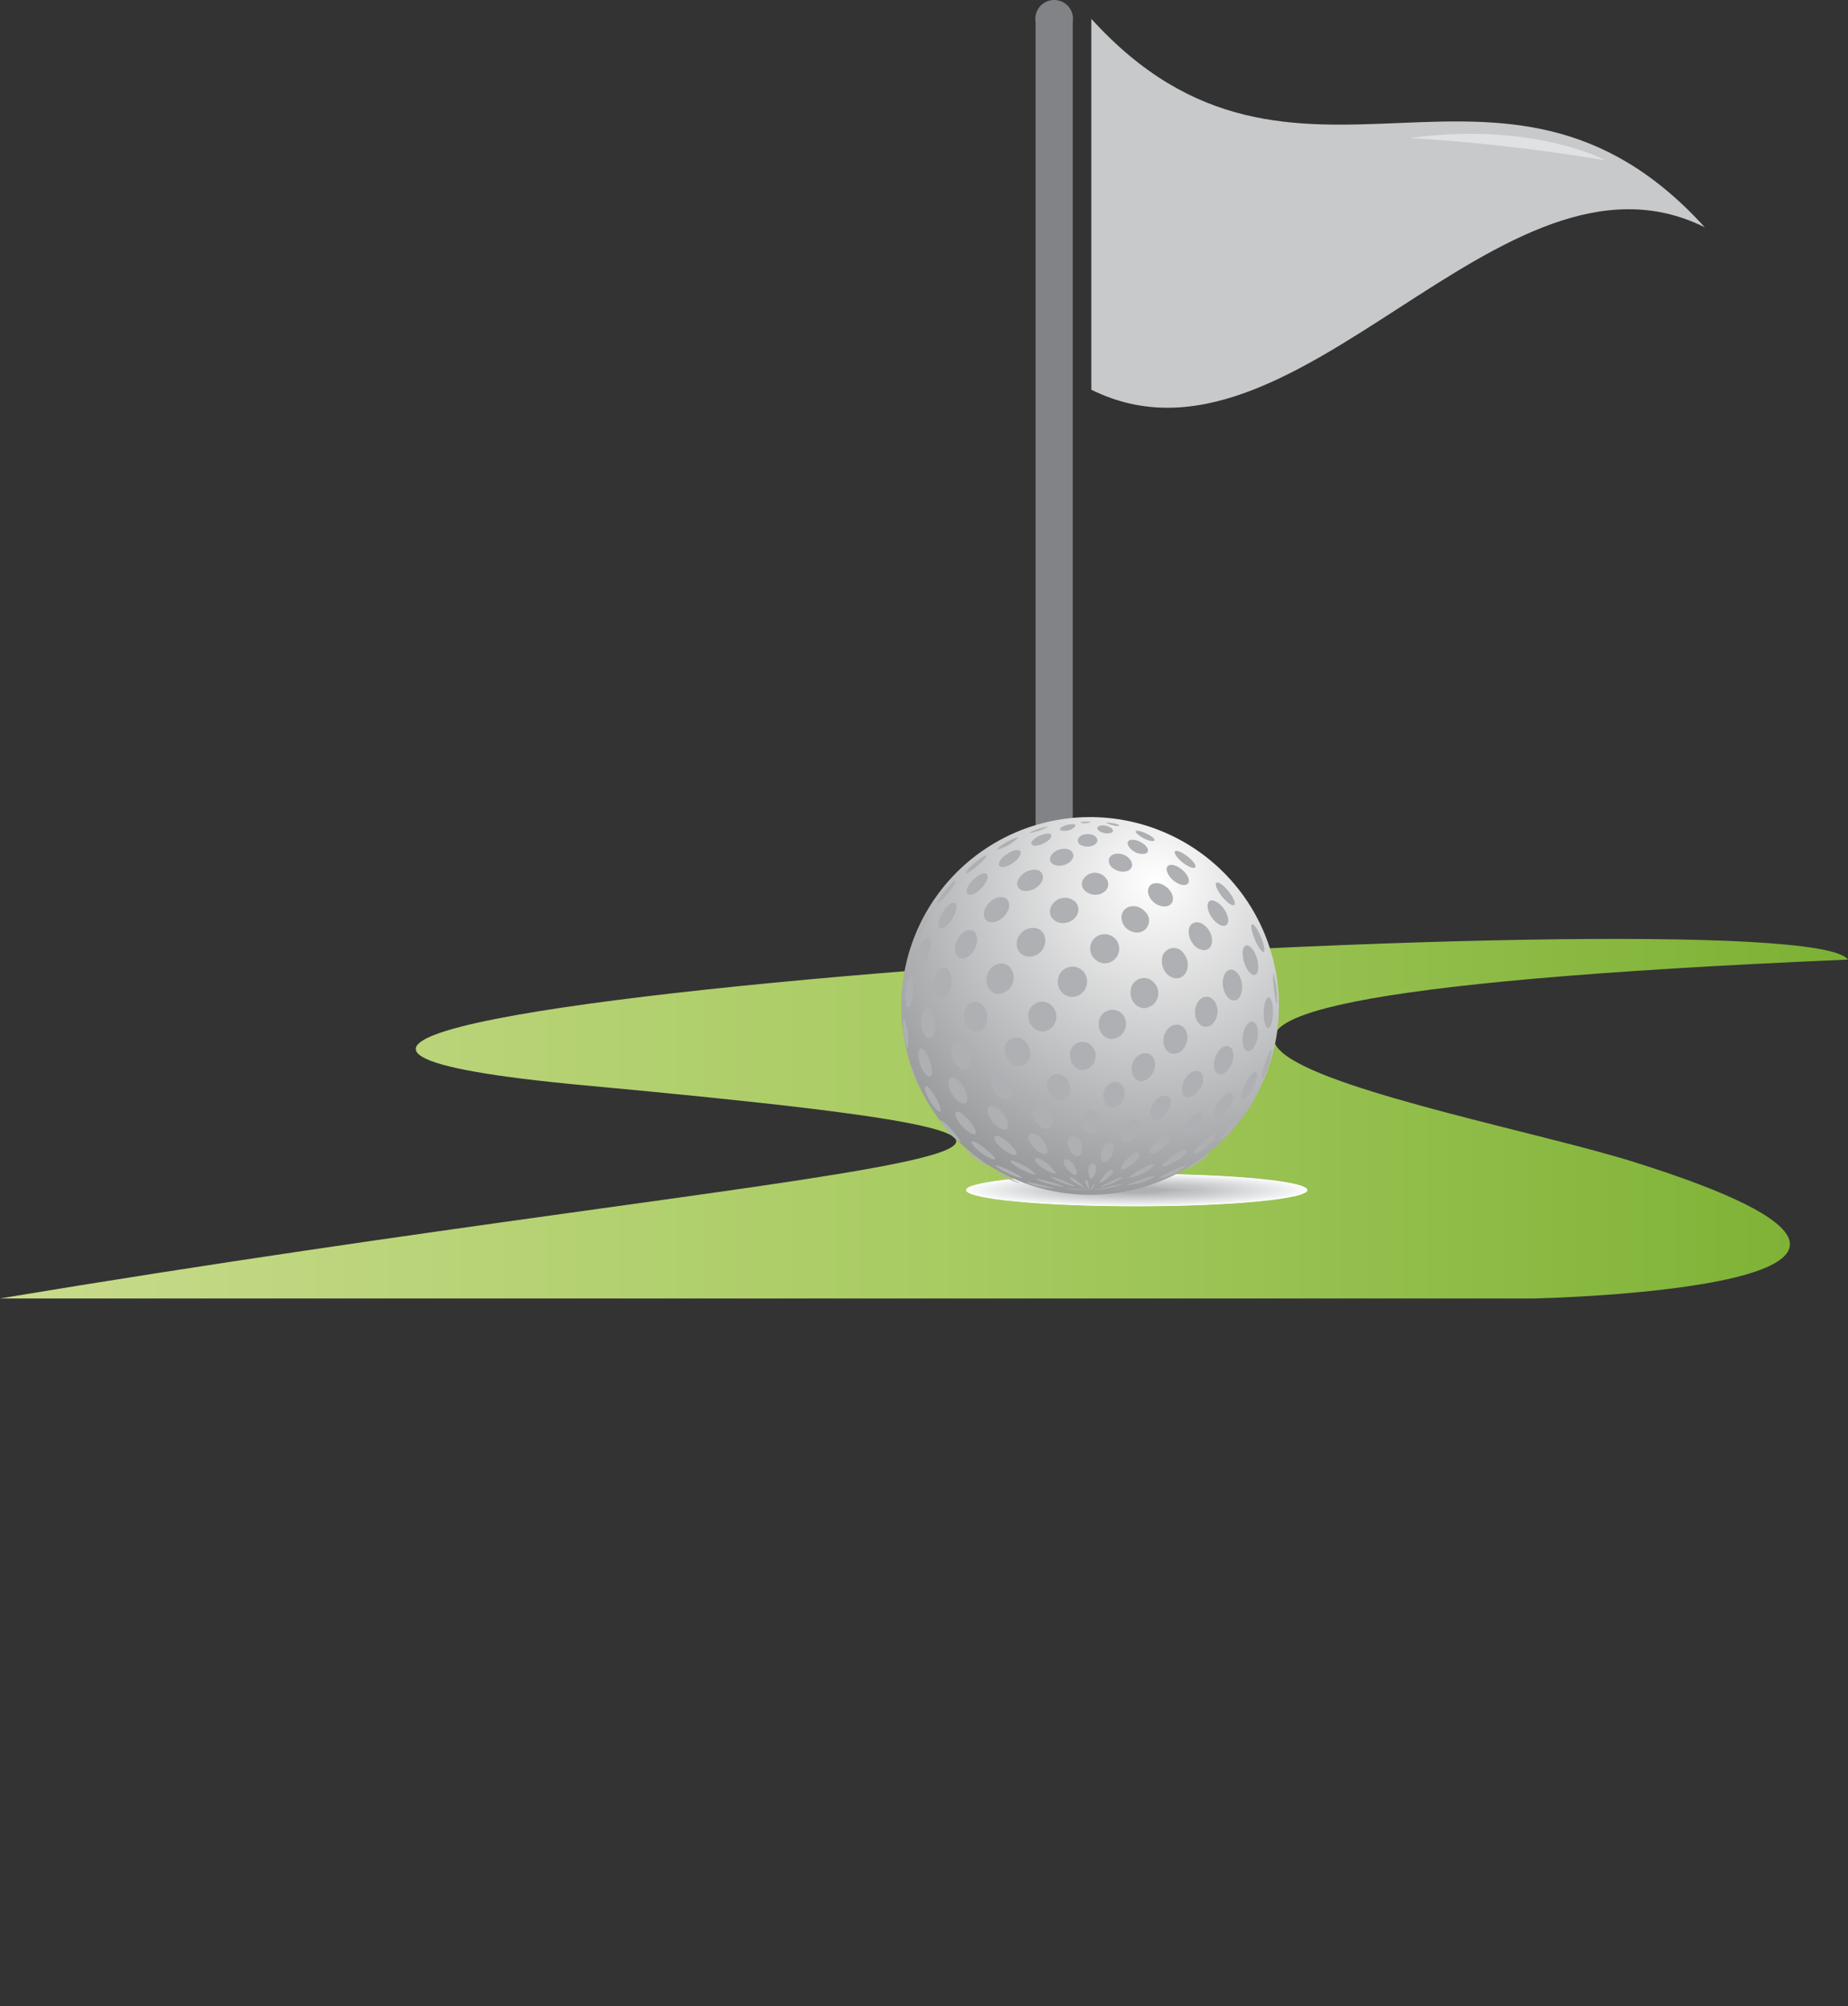 <?xml version="1.0" encoding="UTF-8" standalone="no"?>
<svg
   xmlns:dc="http://purl.org/dc/elements/1.1/"
   xmlns:cc="http://creativecommons.org/ns#"
   xmlns:rdf="http://www.w3.org/1999/02/22-rdf-syntax-ns#"
   xmlns:svg="http://www.w3.org/2000/svg"
   xmlns="http://www.w3.org/2000/svg"
   xmlns:sodipodi="http://sodipodi.sourceforge.net/DTD/sodipodi-0.dtd"
   xmlns:inkscape="http://www.inkscape.org/namespaces/inkscape"
   id="Group_727"
   data-name="Group 727"
   width="94.896"
   height="103"
   viewBox="0 0 94.896 103"
   version="1.1"
   sodipodi:docname="new-game.svg"
   inkscape:version="0.92.4 (5da689c313, 2019-01-14)">
  <rect x="0" y="0" width="94.896" height="103" fill="#333333" stroke="none"/>
  <sodipodi:namedview
     pagecolor="#ffffff"
     bordercolor="#666666"
     borderopacity="1"
     objecttolerance="10"
     gridtolerance="10"
     guidetolerance="10"
     inkscape:pageopacity="0"
     inkscape:pageshadow="2"
     inkscape:window-width="1600"
     inkscape:window-height="837"
     id="namedview898"
     showgrid="false"
     inkscape:zoom="2.2912621"
     inkscape:cx="47.448002"
     inkscape:cy="51.5"
     inkscape:window-x="1912"
     inkscape:window-y="1084"
     inkscape:window-maximized="1"
     inkscape:current-layer="Group_727" />
  <defs
     id="defs690">
    <style
       id="style676">
      .cls-1 {
        fill: url(#linear-gradient);
      }

      .cls-2 {
        fill: #fff;
      }

      .cls-10, .cls-11, .cls-12, .cls-13, .cls-14, .cls-15, .cls-16, .cls-17, .cls-18, .cls-19, .cls-2, .cls-20, .cls-21, .cls-22, .cls-23, .cls-24, .cls-25, .cls-26, .cls-27, .cls-28, .cls-29, .cls-3, .cls-30, .cls-31, .cls-32, .cls-33, .cls-34, .cls-35, .cls-36, .cls-37, .cls-38, .cls-39, .cls-4, .cls-40, .cls-41, .cls-42, .cls-43, .cls-44, .cls-45, .cls-46, .cls-47, .cls-48, .cls-49, .cls-5, .cls-50, .cls-51, .cls-52, .cls-53, .cls-54, .cls-55, .cls-56, .cls-57, .cls-58, .cls-59, .cls-6, .cls-60, .cls-61, .cls-62, .cls-63, .cls-64, .cls-65, .cls-66, .cls-67, .cls-68, .cls-69, .cls-7, .cls-70, .cls-71, .cls-72, .cls-73, .cls-74, .cls-75, .cls-76, .cls-77, .cls-78, .cls-79, .cls-8, .cls-9 {
        mix-blend-mode: multiply;
        isolation: isolate;
      }

      .cls-3 {
        fill: #fdfdfd;
      }

      .cls-4 {
        fill: #fbfbfb;
      }

      .cls-5 {
        fill: #f9f9fa;
      }

      .cls-6 {
        fill: #f8f8f8;
      }

      .cls-7 {
        fill: #f6f7f7;
      }

      .cls-8 {
        fill: #f5f5f6;
      }

      .cls-9 {
        fill: #f4f4f5;
      }

      .cls-10 {
        fill: #f3f3f4;
      }

      .cls-11 {
        fill: #f2f2f3;
      }

      .cls-12 {
        fill: #f0f1f2;
      }

      .cls-13 {
        fill: #eff0f1;
      }

      .cls-14 {
        fill: #eeeff0;
      }

      .cls-15 {
        fill: #edeeef;
      }

      .cls-16 {
        fill: #ecedee;
      }

      .cls-17 {
        fill: #ebeced;
      }

      .cls-18 {
        fill: #eaebec;
      }

      .cls-19 {
        fill: #e9eaeb;
      }

      .cls-20 {
        fill: #e8e9ea;
      }

      .cls-21 {
        fill: #e7e8e9;
      }

      .cls-22 {
        fill: #e6e7e8;
      }

      .cls-23 {
        fill: #e5e6e7;
      }

      .cls-24 {
        fill: #e4e5e6;
      }

      .cls-25 {
        fill: #e3e4e5;
      }

      .cls-26 {
        fill: #e2e3e4;
      }

      .cls-27 {
        fill: #e1e2e3;
      }

      .cls-28 {
        fill: #e0e1e2;
      }

      .cls-29 {
        fill: #dfe0e1;
      }

      .cls-30 {
        fill: #dedfe0;
      }

      .cls-31 {
        fill: #dddedf;
      }

      .cls-32 {
        fill: #dcddde;
      }

      .cls-33 {
        fill: #dbdcdd;
      }

      .cls-34 {
        fill: #dadbdd;
      }

      .cls-35 {
        fill: #d9dadc;
      }

      .cls-36 {
        fill: #d8d9db;
      }

      .cls-37 {
        fill: #d7d8da;
      }

      .cls-38 {
        fill: #d6d7d9;
      }

      .cls-39 {
        fill: #d5d6d8;
      }

      .cls-40 {
        fill: #d4d5d7;
      }

      .cls-41 {
        fill: #d3d4d6;
      }

      .cls-42 {
        fill: #d2d3d5;
      }

      .cls-43 {
        fill: #d1d2d4;
      }

      .cls-44 {
        fill: #d0d2d3;
      }

      .cls-45 {
        fill: #cfd1d2;
      }

      .cls-46 {
        fill: #ced0d1;
      }

      .cls-47 {
        fill: #cdcfd0;
      }

      .cls-48 {
        fill: #cccecf;
      }

      .cls-49 {
        fill: #cbcdcf;
      }

      .cls-50 {
        fill: #caccce;
      }

      .cls-51 {
        fill: #c9cbcd;
      }

      .cls-52 {
        fill: #c8cacc;
      }

      .cls-53, .cls-80 {
        fill: #c7c9cb;
      }

      .cls-54 {
        fill: #c6c8ca;
      }

      .cls-55 {
        fill: #c5c7c9;
      }

      .cls-56 {
        fill: #c4c6c8;
      }

      .cls-57 {
        fill: #c3c5c7;
      }

      .cls-58 {
        fill: #c2c4c6;
      }

      .cls-59 {
        fill: #c1c3c5;
      }

      .cls-60 {
        fill: #c0c2c4;
      }

      .cls-61 {
        fill: #bfc1c3;
      }

      .cls-62 {
        fill: #bec0c3;
      }

      .cls-63 {
        fill: #bdbfc2;
      }

      .cls-64 {
        fill: #bcbec1;
      }

      .cls-65 {
        fill: #bbbdc0;
      }

      .cls-66 {
        fill: #babdbf;
      }

      .cls-67 {
        fill: #b9bcbe;
      }

      .cls-68 {
        fill: #b8bbbd;
      }

      .cls-69 {
        fill: #b7babc;
      }

      .cls-70 {
        fill: #b6b9bb;
      }

      .cls-71 {
        fill: #b5b8ba;
      }

      .cls-72 {
        fill: #b4b7b9;
      }

      .cls-73 {
        fill: #b3b6b8;
      }

      .cls-74 {
        fill: #b3b5b7;
      }

      .cls-75 {
        fill: #b2b4b6;
      }

      .cls-76 {
        fill: #b1b3b6;
      }

      .cls-77 {
        fill: #b0b2b5;
      }

      .cls-78 {
        fill: #afb1b4;
      }

      .cls-79, .cls-84 {
        fill: #aeb0b3;
      }

      .cls-81 {
        fill: #818386;
      }

      .cls-82 {
        fill: #e0e1e3;
      }

      .cls-83 {
        fill: url(#radial-gradient);
      }

      .cls-85 {
        fill: #363535;
        font-size: 18px;
        font-family: Calibri-Bold, Calibri;
        font-weight: 700;
        opacity: 0.8;
      }
    </style>
    <linearGradient
       id="linear-gradient"
       y1="0.5"
       x2="1"
       y2="0.5"
       gradientUnits="objectBoundingBox">
      <stop
         offset="0"
         stop-color="#cede93"
         id="stop678" />
      <stop
         offset="0.5"
         stop-color="#a8cb62"
         id="stop680" />
      <stop
         offset="1"
         stop-color="#73ab2a"
         id="stop682" />
    </linearGradient>
    <radialGradient
       id="radial-gradient"
       cx="0.669"
       cy="0.169"
       r="1.129"
       gradientUnits="objectBoundingBox"
       gradientTransform="translate(0)">
      <stop
         offset="0"
         stop-color="#fff"
         id="stop685" />
      <stop
         offset="1"
         stop-color="#76787b"
         id="stop687" />
    </radialGradient>
  </defs>
  <path
     id="Path_1351"
     data-name="Path 1351"
     class="cls-1"
     d="M335.271,458.281c-2.605-3.628-103.074,2.922-64.9,6.454s14.479,3.543-30,10.943h78.777s25.754-.531,5.151-7C314.929,465.732,282.369,460.539,335.271,458.281Z"
     transform="translate(-240.375 -409.019)" />
  <g
     id="Group_724"
     data-name="Group 724"
     transform="translate(49.604 60.263)">
    <path
       id="Path_1352"
       data-name="Path 1352"
       class="cls-2"
       d="M588.464,533.766c0,.459-3.925.831-8.768.831s-8.767-.372-8.767-.831,3.926-.831,8.767-.831S588.464,533.307,588.464,533.766Z"
       transform="translate(-570.929 -532.935)" />
    <path
       id="Path_1353"
       data-name="Path 1353"
       class="cls-3"
       d="M588.871,533.814c0,.454-3.883.822-8.673.822s-8.672-.368-8.672-.822,3.883-.822,8.672-.822S588.871,533.36,588.871,533.814Z"
       transform="translate(-571.431 -532.983)" />
    <path
       id="Path_1354"
       data-name="Path 1354"
       class="cls-4"
       d="M589.277,533.861c0,.449-3.84.813-8.577.813s-8.577-.364-8.577-.813,3.84-.813,8.577-.813S589.277,533.412,589.277,533.861Z"
       transform="translate(-571.933 -533.03)" />
    <path
       id="Path_1355"
       data-name="Path 1355"
       class="cls-5"
       d="M589.683,533.909c0,.444-3.8.8-8.483.8s-8.482-.36-8.482-.8,3.8-.8,8.482-.8S589.683,533.465,589.683,533.909Z"
       transform="translate(-572.433 -533.078)" />
    <path
       id="Path_1356"
       data-name="Path 1356"
       class="cls-6"
       d="M590.09,533.956c0,.439-3.755.795-8.388.795s-8.387-.356-8.387-.795,3.755-.795,8.387-.795S590.09,533.517,590.09,533.956Z"
       transform="translate(-572.935 -533.125)" />
    <path
       id="Path_1357"
       data-name="Path 1357"
       class="cls-7"
       d="M590.5,534c0,.434-3.713.785-8.293.785s-8.292-.352-8.292-.785,3.713-.786,8.292-.786S590.5,533.57,590.5,534Z"
       transform="translate(-573.437 -533.173)" />
    <path
       id="Path_1358"
       data-name="Path 1358"
       class="cls-8"
       d="M590.9,534.051c0,.429-3.67.777-8.2.777s-8.2-.348-8.2-.777,3.67-.777,8.2-.777S590.9,533.622,590.9,534.051Z"
       transform="translate(-573.938 -533.22)" />
    <path
       id="Path_1359"
       data-name="Path 1359"
       class="cls-9"
       d="M591.309,534.1c0,.424-3.627.767-8.1.767s-8.1-.344-8.1-.767,3.628-.768,8.1-.768S591.309,533.675,591.309,534.1Z"
       transform="translate(-574.439 -533.268)" />
    <path
       id="Path_1360"
       data-name="Path 1360"
       class="cls-10"
       d="M591.715,534.147c0,.419-3.585.758-8.007.758s-8.007-.34-8.007-.758,3.585-.759,8.007-.759S591.715,533.728,591.715,534.147Z"
       transform="translate(-574.941 -533.316)" />
    <path
       id="Path_1361"
       data-name="Path 1361"
       class="cls-11"
       d="M592.122,534.194c0,.414-3.542.749-7.912.749s-7.912-.335-7.912-.749,3.543-.75,7.912-.75S592.122,533.779,592.122,534.194Z"
       transform="translate(-575.442 -533.363)" />
    <path
       id="Path_1362"
       data-name="Path 1362"
       class="cls-12"
       d="M592.529,534.241c0,.409-3.5.741-7.818.741s-7.817-.331-7.817-.741,3.5-.741,7.817-.741S592.529,533.832,592.529,534.241Z"
       transform="translate(-575.944 -533.41)" />
    <path
       id="Path_1363"
       data-name="Path 1363"
       class="cls-13"
       d="M592.935,534.289c0,.4-3.457.732-7.722.732s-7.722-.328-7.722-.732,3.458-.732,7.722-.732S592.935,533.885,592.935,534.289Z"
       transform="translate(-576.445 -533.458)" />
    <path
       id="Path_1364"
       data-name="Path 1364"
       class="cls-14"
       d="M593.34,534.337c0,.4-3.415.722-7.627.722s-7.627-.323-7.627-.722,3.415-.723,7.627-.723S593.34,533.937,593.34,534.337Z"
       transform="translate(-576.946 -533.506)" />
    <path
       id="Path_1365"
       data-name="Path 1365"
       class="cls-15"
       d="M593.747,534.384c0,.394-3.372.714-7.532.714s-7.532-.32-7.532-.714,3.372-.714,7.532-.714S593.747,533.99,593.747,534.384Z"
       transform="translate(-577.448 -533.553)" />
    <path
       id="Path_1366"
       data-name="Path 1366"
       class="cls-16"
       d="M594.154,534.431c0,.389-3.33.7-7.437.7s-7.437-.315-7.437-.7,3.33-.7,7.437-.7S594.154,534.042,594.154,534.431Z"
       transform="translate(-577.949 -533.6)" />
    <path
       id="Path_1367"
       data-name="Path 1367"
       class="cls-17"
       d="M594.56,534.479c0,.384-3.287.7-7.342.7s-7.342-.311-7.342-.7,3.287-.7,7.342-.7S594.56,534.095,594.56,534.479Z"
       transform="translate(-578.451 -533.648)" />
    <path
       id="Path_1368"
       data-name="Path 1368"
       class="cls-18"
       d="M594.966,534.526c0,.379-3.244.687-7.247.687s-7.247-.307-7.247-.687,3.245-.687,7.247-.687S594.966,534.146,594.966,534.526Z"
       transform="translate(-578.952 -533.695)" />
    <path
       id="Path_1369"
       data-name="Path 1369"
       class="cls-19"
       d="M595.373,534.574c0,.374-3.2.678-7.152.678s-7.152-.3-7.152-.678,3.2-.678,7.152-.678S595.373,534.2,595.373,534.574Z"
       transform="translate(-579.453 -533.743)" />
    <path
       id="Path_1370"
       data-name="Path 1370"
       class="cls-20"
       d="M595.779,534.622c0,.369-3.159.669-7.057.669s-7.057-.3-7.057-.669,3.16-.669,7.057-.669S595.779,534.252,595.779,534.622Z"
       transform="translate(-579.955 -533.791)" />
    <path
       id="Path_1371"
       data-name="Path 1371"
       class="cls-21"
       d="M596.186,534.669c0,.364-3.117.66-6.962.66s-6.962-.3-6.962-.66,3.117-.66,6.962-.66S596.186,534.3,596.186,534.669Z"
       transform="translate(-580.456 -533.838)" />
    <path
       id="Path_1372"
       data-name="Path 1372"
       class="cls-22"
       d="M596.593,534.716c0,.359-3.074.65-6.867.65s-6.867-.291-6.867-.65,3.074-.651,6.867-.651S596.593,534.356,596.593,534.716Z"
       transform="translate(-580.958 -533.885)" />
    <path
       id="Path_1373"
       data-name="Path 1373"
       class="cls-23"
       d="M597,534.763c0,.354-3.032.642-6.772.642s-6.772-.287-6.772-.642,3.032-.641,6.772-.641S597,534.409,597,534.763Z"
       transform="translate(-581.459 -533.933)" />
    <path
       id="Path_1374"
       data-name="Path 1374"
       class="cls-24"
       d="M597.4,534.812c0,.349-2.989.632-6.677.632s-6.677-.283-6.677-.632,2.989-.633,6.677-.633S597.4,534.462,597.4,534.812Z"
       transform="translate(-581.96 -533.981)" />
    <path
       id="Path_1375"
       data-name="Path 1375"
       class="cls-25"
       d="M597.812,534.859c0,.344-2.947.623-6.582.623s-6.582-.279-6.582-.623,2.947-.624,6.582-.624S597.812,534.514,597.812,534.859Z"
       transform="translate(-582.462 -534.028)" />
    <path
       id="Path_1376"
       data-name="Path 1376"
       class="cls-26"
       d="M598.218,534.906c0,.34-2.9.615-6.487.615s-6.486-.275-6.486-.615,2.9-.615,6.486-.615S598.218,534.566,598.218,534.906Z"
       transform="translate(-582.964 -534.075)" />
    <path
       id="Path_1377"
       data-name="Path 1377"
       class="cls-27"
       d="M598.624,534.954c0,.334-2.862.606-6.392.606s-6.392-.271-6.392-.606,2.862-.606,6.392-.606S598.624,534.619,598.624,534.954Z"
       transform="translate(-583.464 -534.123)" />
    <path
       id="Path_1378"
       data-name="Path 1378"
       class="cls-28"
       d="M599.03,535c0,.33-2.819.6-6.3.6s-6.3-.267-6.3-.6,2.819-.6,6.3-.6S599.03,534.672,599.03,535Z"
       transform="translate(-583.966 -534.171)" />
    <path
       id="Path_1379"
       data-name="Path 1379"
       class="cls-29"
       d="M599.437,535.049c0,.324-2.777.588-6.2.588s-6.2-.263-6.2-.588,2.777-.588,6.2-.588S599.437,534.724,599.437,535.049Z"
       transform="translate(-584.468 -534.218)" />
    <path
       id="Path_1380"
       data-name="Path 1380"
       class="cls-30"
       d="M599.843,535.1c0,.32-2.734.578-6.107.578s-6.106-.259-6.106-.578,2.734-.579,6.106-.579S599.843,534.776,599.843,535.1Z"
       transform="translate(-584.969 -534.265)" />
    <path
       id="Path_1381"
       data-name="Path 1381"
       class="cls-31"
       d="M600.25,535.144c0,.314-2.692.57-6.012.57s-6.011-.255-6.011-.57,2.692-.57,6.011-.57S600.25,534.829,600.25,535.144Z"
       transform="translate(-585.471 -534.313)" />
    <path
       id="Path_1382"
       data-name="Path 1382"
       class="cls-32"
       d="M600.656,535.191c0,.31-2.649.561-5.917.561s-5.917-.251-5.917-.561,2.649-.561,5.917-.561S600.656,534.881,600.656,535.191Z"
       transform="translate(-585.972 -534.36)" />
    <path
       id="Path_1383"
       data-name="Path 1383"
       class="cls-33"
       d="M601.062,535.239c0,.3-2.606.551-5.822.551s-5.821-.247-5.821-.551,2.607-.552,5.821-.552S601.062,534.934,601.062,535.239Z"
       transform="translate(-586.473 -534.408)" />
    <path
       id="Path_1384"
       data-name="Path 1384"
       class="cls-34"
       d="M601.469,535.287c0,.3-2.564.542-5.727.542s-5.726-.243-5.726-.542,2.564-.543,5.726-.543S601.469,534.987,601.469,535.287Z"
       transform="translate(-586.975 -534.456)" />
    <path
       id="Path_1385"
       data-name="Path 1385"
       class="cls-35"
       d="M601.876,535.334c0,.295-2.521.533-5.632.533s-5.631-.239-5.631-.533,2.521-.534,5.631-.534S601.876,535.039,601.876,535.334Z"
       transform="translate(-587.477 -534.503)" />
    <path
       id="Path_1386"
       data-name="Path 1386"
       class="cls-36"
       d="M602.281,535.381c0,.29-2.479.524-5.537.524s-5.536-.235-5.536-.524,2.479-.525,5.536-.525S602.281,535.091,602.281,535.381Z"
       transform="translate(-587.977 -534.55)" />
    <path
       id="Path_1387"
       data-name="Path 1387"
       class="cls-37"
       d="M602.688,535.429c0,.285-2.436.516-5.442.516s-5.441-.231-5.441-.516,2.436-.516,5.441-.516S602.688,535.144,602.688,535.429Z"
       transform="translate(-588.479 -534.598)" />
    <path
       id="Path_1388"
       data-name="Path 1388"
       class="cls-38"
       d="M603.095,535.477c0,.28-2.393.506-5.346.506s-5.346-.227-5.346-.506,2.394-.507,5.346-.507S603.095,535.2,603.095,535.477Z"
       transform="translate(-588.981 -534.646)" />
    <path
       id="Path_1389"
       data-name="Path 1389"
       class="cls-39"
       d="M603.5,535.524c0,.275-2.351.5-5.251.5s-5.251-.223-5.251-.5,2.351-.5,5.251-.5S603.5,535.249,603.5,535.524Z"
       transform="translate(-589.482 -534.693)" />
    <path
       id="Path_1390"
       data-name="Path 1390"
       class="cls-40"
       d="M603.908,535.571c0,.27-2.309.489-5.157.489s-5.156-.219-5.156-.489,2.309-.489,5.156-.489S603.908,535.3,603.908,535.571Z"
       transform="translate(-589.984 -534.74)" />
    <path
       id="Path_1391"
       data-name="Path 1391"
       class="cls-41"
       d="M604.314,535.619c0,.265-2.266.48-5.062.48s-5.061-.215-5.061-.48,2.266-.48,5.061-.48S604.314,535.354,604.314,535.619Z"
       transform="translate(-590.485 -534.788)" />
    <path
       id="Path_1392"
       data-name="Path 1392"
       class="cls-42"
       d="M604.72,535.667c0,.26-2.223.47-4.966.47s-4.966-.211-4.966-.47,2.224-.471,4.966-.471S604.72,535.406,604.72,535.667Z"
       transform="translate(-590.987 -534.836)" />
    <path
       id="Path_1393"
       data-name="Path 1393"
       class="cls-43"
       d="M605.127,535.714c0,.255-2.181.461-4.872.461s-4.871-.206-4.871-.461,2.181-.462,4.871-.462S605.127,535.459,605.127,535.714Z"
       transform="translate(-591.488 -534.883)" />
    <path
       id="Path_1394"
       data-name="Path 1394"
       class="cls-44"
       d="M605.533,535.761c0,.25-2.138.453-4.776.453s-4.776-.2-4.776-.453,2.139-.453,4.776-.453S605.533,535.511,605.533,535.761Z"
       transform="translate(-591.99 -534.93)" />
    <path
       id="Path_1395"
       data-name="Path 1395"
       class="cls-45"
       d="M605.939,535.809c0,.245-2.1.443-4.681.443s-4.681-.2-4.681-.443,2.1-.443,4.681-.443S605.939,535.564,605.939,535.809Z"
       transform="translate(-592.491 -534.978)" />
    <path
       id="Path_1396"
       data-name="Path 1396"
       class="cls-46"
       d="M606.346,535.856c0,.24-2.053.434-4.586.434s-4.586-.194-4.586-.434,2.054-.435,4.586-.435S606.346,535.616,606.346,535.856Z"
       transform="translate(-592.992 -535.025)" />
    <path
       id="Path_1397"
       data-name="Path 1397"
       class="cls-47"
       d="M606.752,535.9c0,.235-2.011.425-4.491.425s-4.491-.19-4.491-.425,2.011-.426,4.491-.426S606.752,535.669,606.752,535.9Z"
       transform="translate(-593.494 -535.073)" />
    <path
       id="Path_1398"
       data-name="Path 1398"
       class="cls-48"
       d="M607.159,535.951c0,.23-1.968.416-4.4.416s-4.4-.186-4.4-.416,1.968-.416,4.4-.416S607.159,535.721,607.159,535.951Z"
       transform="translate(-593.996 -535.121)" />
    <path
       id="Path_1399"
       data-name="Path 1399"
       class="cls-49"
       d="M607.565,536c0,.225-1.926.407-4.3.407s-4.3-.182-4.3-.407,1.926-.408,4.3-.408S607.565,535.773,607.565,536Z"
       transform="translate(-594.497 -535.168)" />
    <path
       id="Path_1400"
       data-name="Path 1400"
       class="cls-50"
       d="M607.971,536.046c0,.22-1.883.4-4.206.4s-4.206-.179-4.206-.4,1.883-.4,4.206-.4S607.971,535.825,607.971,536.046Z"
       transform="translate(-594.998 -535.215)" />
    <path
       id="Path_1401"
       data-name="Path 1401"
       class="cls-51"
       d="M608.378,536.094c0,.215-1.84.389-4.111.389s-4.111-.174-4.111-.389,1.841-.39,4.111-.39S608.378,535.878,608.378,536.094Z"
       transform="translate(-595.5 -535.263)" />
    <path
       id="Path_1402"
       data-name="Path 1402"
       class="cls-52"
       d="M608.784,536.141c0,.21-1.8.38-4.016.38s-4.016-.17-4.016-.38,1.8-.38,4.016-.38S608.784,535.931,608.784,536.141Z"
       transform="translate(-596.001 -535.311)" />
    <path
       id="Path_1403"
       data-name="Path 1403"
       class="cls-53"
       d="M609.191,536.189c0,.2-1.756.371-3.921.371s-3.921-.166-3.921-.371,1.756-.372,3.921-.372S609.191,535.983,609.191,536.189Z"
       transform="translate(-596.502 -535.358)" />
    <path
       id="Path_1404"
       data-name="Path 1404"
       class="cls-54"
       d="M609.6,536.236c0,.2-1.713.362-3.826.362s-3.826-.162-3.826-.362,1.713-.362,3.826-.362S609.6,536.035,609.6,536.236Z"
       transform="translate(-597.004 -535.405)" />
    <path
       id="Path_1405"
       data-name="Path 1405"
       class="cls-55"
       d="M610,536.284c0,.2-1.67.353-3.731.353s-3.731-.158-3.731-.353,1.671-.354,3.731-.354S610,536.088,610,536.284Z"
       transform="translate(-597.505 -535.453)" />
    <path
       id="Path_1406"
       data-name="Path 1406"
       class="cls-56"
       d="M610.41,536.331c0,.19-1.628.344-3.636.344s-3.636-.154-3.636-.344,1.628-.344,3.636-.344S610.41,536.141,610.41,536.331Z"
       transform="translate(-598.006 -535.501)" />
    <path
       id="Path_1407"
       data-name="Path 1407"
       class="cls-57"
       d="M610.816,536.379c0,.185-1.585.335-3.541.335s-3.541-.15-3.541-.335,1.585-.336,3.541-.336S610.816,536.193,610.816,536.379Z"
       transform="translate(-598.508 -535.548)" />
    <path
       id="Path_1408"
       data-name="Path 1408"
       class="cls-58"
       d="M611.224,536.426c0,.18-1.543.326-3.446.326s-3.445-.146-3.445-.326,1.543-.327,3.445-.327S611.224,536.245,611.224,536.426Z"
       transform="translate(-599.01 -535.595)" />
    <path
       id="Path_1409"
       data-name="Path 1409"
       class="cls-59"
       d="M611.629,536.474c0,.175-1.5.317-3.351.317s-3.351-.142-3.351-.317,1.5-.318,3.351-.318S611.629,536.3,611.629,536.474Z"
       transform="translate(-599.51 -535.643)" />
    <path
       id="Path_1410"
       data-name="Path 1410"
       class="cls-60"
       d="M612.035,536.521a17.339,17.339,0,0,1-6.511,0,17.325,17.325,0,0,1,6.511,0Z"
       transform="translate(-600.012 -535.69)" />
    <path
       id="Path_1411"
       data-name="Path 1411"
       class="cls-61"
       d="M612.442,536.569a16.83,16.83,0,0,1-6.321,0,16.823,16.823,0,0,1,6.321,0Z"
       transform="translate(-600.514 -535.738)" />
    <path
       id="Path_1412"
       data-name="Path 1412"
       class="cls-62"
       d="M612.848,536.616a16.327,16.327,0,0,1-6.131,0,16.327,16.327,0,0,1,6.131,0Z"
       transform="translate(-601.015 -535.786)" />
    <path
       id="Path_1413"
       data-name="Path 1413"
       class="cls-63"
       d="M613.255,536.663a15.814,15.814,0,0,1-5.941,0,15.818,15.818,0,0,1,5.941,0Z"
       transform="translate(-601.517 -535.833)" />
    <path
       id="Path_1414"
       data-name="Path 1414"
       class="cls-64"
       d="M613.661,536.711a15.308,15.308,0,0,1-5.751,0,15.308,15.308,0,0,1,5.751,0Z"
       transform="translate(-602.018 -535.88)" />
    <path
       id="Path_1415"
       data-name="Path 1415"
       class="cls-65"
       d="M614.067,536.759a14.811,14.811,0,0,1-5.561,0,14.8,14.8,0,0,1,5.561,0Z"
       transform="translate(-602.519 -535.928)" />
    <path
       id="Path_1416"
       data-name="Path 1416"
       class="cls-66"
       d="M614.474,536.806a14.309,14.309,0,0,1-5.371,0,14.3,14.3,0,0,1,5.371,0Z"
       transform="translate(-603.021 -535.976)" />
    <path
       id="Path_1417"
       data-name="Path 1417"
       class="cls-67"
       d="M614.881,536.854a13.8,13.8,0,0,1-5.181,0,13.79,13.79,0,0,1,5.181,0Z"
       transform="translate(-603.523 -536.023)" />
    <path
       id="Path_1418"
       data-name="Path 1418"
       class="cls-68"
       d="M615.286,536.9a13.285,13.285,0,0,1-4.991,0,13.285,13.285,0,0,1,4.991,0Z"
       transform="translate(-604.023 -536.07)" />
    <path
       id="Path_1419"
       data-name="Path 1419"
       class="cls-69"
       d="M615.693,536.948a12.79,12.79,0,0,1-4.8,0,12.78,12.78,0,0,1,4.8,0Z"
       transform="translate(-604.525 -536.118)" />
    <path
       id="Path_1420"
       data-name="Path 1420"
       class="cls-70"
       d="M616.1,537a12.277,12.277,0,0,1-4.611,0,12.277,12.277,0,0,1,4.611,0Z"
       transform="translate(-605.027 -536.166)" />
    <path
       id="Path_1421"
       data-name="Path 1421"
       class="cls-71"
       d="M616.506,537.043a11.77,11.77,0,0,1-4.421,0,11.77,11.77,0,0,1,4.421,0Z"
       transform="translate(-605.528 -536.213)" />
    <path
       id="Path_1422"
       data-name="Path 1422"
       class="cls-72"
       d="M616.913,537.091a11.271,11.271,0,0,1-4.231,0,11.264,11.264,0,0,1,4.231,0Z"
       transform="translate(-606.03 -536.261)" />
    <path
       id="Path_1423"
       data-name="Path 1423"
       class="cls-73"
       d="M617.319,537.139a10.765,10.765,0,0,1-4.041,0,10.748,10.748,0,0,1,4.041,0Z"
       transform="translate(-606.531 -536.308)" />
    <path
       id="Path_1424"
       data-name="Path 1424"
       class="cls-74"
       d="M617.725,537.186a10.25,10.25,0,0,1-3.851,0,10.244,10.244,0,0,1,3.851,0Z"
       transform="translate(-607.032 -536.355)" />
    <path
       id="Path_1425"
       data-name="Path 1425"
       class="cls-75"
       d="M618.132,537.234a9.746,9.746,0,0,1-3.661,0,9.739,9.739,0,0,1,3.661,0Z"
       transform="translate(-607.534 -536.403)" />
    <path
       id="Path_1426"
       data-name="Path 1426"
       class="cls-76"
       d="M618.538,537.281a9.237,9.237,0,0,1-3.47,0,9.241,9.241,0,0,1,3.47,0Z"
       transform="translate(-608.036 -536.451)" />
    <path
       id="Path_1427"
       data-name="Path 1427"
       class="cls-77"
       d="M618.944,537.328a8.737,8.737,0,0,1-3.28,0,8.73,8.73,0,0,1,3.28,0Z"
       transform="translate(-608.537 -536.498)" />
    <path
       id="Path_1428"
       data-name="Path 1428"
       class="cls-78"
       d="M619.351,537.376a8.227,8.227,0,0,1-3.091,0,8.217,8.217,0,0,1,3.091,0Z"
       transform="translate(-609.038 -536.545)" />
    <path
       id="Path_1429"
       data-name="Path 1429"
       class="cls-79"
       d="M619.757,537.424a7.725,7.725,0,0,1-2.9,0,7.715,7.715,0,0,1,2.9,0Z"
       transform="translate(-609.54 -536.593)" />
  </g>
  <g
     id="Group_725"
     data-name="Group 725"
     transform="translate(53.164)">
    <path
       id="Path_1430"
       data-name="Path 1430"
       class="cls-80"
       d="M622.076,214.814V195.775c10.5,11.562,21-.865,31.5,10.7C643.079,201.257,632.578,220.03,622.076,214.814Z"
       transform="translate(-619.199 -194.807)" />
    <path
       id="Path_1431"
       data-name="Path 1431"
       class="cls-81"
       d="M605.954,190.669a.968.968,0,0,0-1.936,0,.99.99,0,0,0,.013.129v42.993h1.909V190.8A.971.971,0,0,0,605.954,190.669Z"
       transform="translate(-604.018 -189.701)" />
    <path
       id="Path_1432"
       data-name="Path 1432"
       class="cls-82"
       d="M734.825,234.186s-3.763-2.02-10.062-1.149A94.083,94.083,0,0,1,734.825,234.186Z"
       transform="translate(-705.526 -225.949)" />
  </g>
  <path
     id="Path_1433"
     data-name="Path 1433"
     class="cls-83"
     d="M568.633,427.67a9.695,9.695,0,1,1-9.694-9.695A9.694,9.694,0,0,1,568.633,427.67Z"
     transform="translate(-502.96 -376.028)" />
  <g
     id="Group_726"
     data-name="Group 726"
     transform="translate(46.369 42.182)">
    <path
       id="Path_1434"
       data-name="Path 1434"
       class="cls-84"
       d="M603.261,537.674a3.606,3.606,0,0,1-.71-.081c.018-.008.021-.01.352.025.258.028.514.054.812.066-.092,0-.263,0-.453-.011"
       transform="translate(-594.141 -518.766)" />
    <path
       id="Path_1435"
       data-name="Path 1435"
       class="cls-84"
       d="M590.116,535.71a2.245,2.245,0,0,1-.693-.236l.006-.009a14.12,14.12,0,0,1,1.462.345.826.826,0,0,1-.2-.006,4.9,4.9,0,0,1-.577-.094"
       transform="translate(-583.105 -516.982)" />
    <path
       id="Path_1436"
       data-name="Path 1436"
       class="cls-84"
       d="M580.06,532.57a4.733,4.733,0,0,1-.681-.37c.073,0,1.257.568,1.263.573v.008a.348.348,0,0,1-.1-.02c-.05-.016-.134-.042-.3-.109-.063-.026-.124-.053-.185-.081"
       transform="translate(-574.661 -514.237)" />
    <path
       id="Path_1437"
       data-name="Path 1437"
       class="cls-84"
       d="M606.555,537.6a3.227,3.227,0,0,1-.576-.106,1.3,1.3,0,0,1,.271.046c.2.04.262.049.347.064l-.041,0"
       transform="translate(-597.023 -518.691)" />
    <path
       id="Path_1438"
       data-name="Path 1438"
       class="cls-84"
       d="M593.124,534.627a1.673,1.673,0,0,1-.621-.259,8.445,8.445,0,0,1,1.466.418c-.02.007-.032.012-.237-.022a6.109,6.109,0,0,1-.609-.136"
       transform="translate(-585.694 -516.053)" />
    <path
       id="Path_1439"
       data-name="Path 1439"
       class="cls-84"
       d="M580.292,530.507c-.426-.2-.668-.4-.594-.418a5.558,5.558,0,0,1,1.352.65c-.012.019-.068.013-.207-.024a3.616,3.616,0,0,1-.551-.207"
       transform="translate(-574.919 -512.462)" />
    <path
       id="Path_1440"
       data-name="Path 1440"
       class="cls-84"
       d="M570.347,525.511a3.281,3.281,0,0,1-.627-.545c.028,0,.092.027.663.446.424.312.505.386.505.412-.014.008-.046-.006-.112-.04a3.4,3.4,0,0,1-.429-.274"
       transform="translate(-566.541 -508.156)" />
    <path
       id="Path_1441"
       data-name="Path 1441"
       class="cls-84"
       d="M609.111,537.944a1.012,1.012,0,0,1-.117-.04,1.077,1.077,0,0,1,.137.047l-.02-.006"
       transform="translate(-599.558 -519.032)" />
    <path
       id="Path_1442"
       data-name="Path 1442"
       class="cls-84"
       d="M598.185,534.123c-.368-.143-.528-.266-.476-.289a6.622,6.622,0,0,1,1.235.509c-.009,0-.02.008-.22-.044-.082-.023-.3-.083-.539-.176"
       transform="translate(-590.063 -515.608)" />
    <path
       id="Path_1443"
       data-name="Path 1443"
       class="cls-84"
       d="M584.975,528.975c-.372-.207-.546-.407-.443-.435a3.206,3.206,0,0,1,1.27.724c-.015.039-.2-.021-.267-.041a3.44,3.44,0,0,1-.56-.248"
       transform="translate(-578.969 -511.158)" />
    <path
       id="Path_1444"
       data-name="Path 1444"
       class="cls-84"
       d="M572.321,522.992c-.37-.279-.543-.544-.427-.566.2-.036,1.256.8,1.168.918-.029.041-.171-.018-.232-.043a2.61,2.61,0,0,1-.509-.31"
       transform="translate(-568.339 -506.019)" />
    <path
       id="Path_1445"
       data-name="Path 1445"
       class="cls-84"
       d="M562.436,516.328c-.3-.322-.535-.678-.45-.68.133,0,1.066,1.047.977,1.1-.023.014-.091-.032-.131-.059a2.812,2.812,0,0,1-.4-.364"
       transform="translate(-560.025 -500.322)" />
    <path
       id="Path_1446"
       data-name="Path 1446"
       class="cls-84"
       d="M558.048,511.246c.059.1.144.235.261.409l-.261-.409"
       transform="translate(-556.729 -496.621)" />
    <path
       id="Path_1447"
       data-name="Path 1447"
       class="cls-84"
       d="M603.85,534.353c-.261-.165-.331-.284-.266-.3a.474.474,0,0,1,.235.105c.172.121.551.451.552.452s-.012,0-.148-.06a3.849,3.849,0,0,1-.373-.2"
       transform="translate(-594.991 -515.797)" />
    <path
       id="Path_1448"
       data-name="Path 1448"
       class="cls-84"
       d="M592.618,528.29c-.309-.237-.376-.427-.228-.438.328-.024,1.063.721.973.79-.042.032-.214-.042-.27-.067a2.534,2.534,0,0,1-.475-.285"
       transform="translate(-585.537 -510.581)" />
    <path
       id="Path_1449"
       data-name="Path 1449"
       class="cls-84"
       d="M579.512,521.227c-.337-.313-.38-.568-.192-.57.323,0,1.18.826,1.009.977-.063.055-.254-.032-.316-.06a2.194,2.194,0,0,1-.5-.347"
       transform="translate(-574.518 -504.533)" />
    <path
       id="Path_1450"
       data-name="Path 1450"
       class="cls-84"
       d="M566.915,513.567c-.3-.358-.393-.7-.174-.685.332.026,1.1,1,.9,1.143-.067.049-.209-.029-.271-.063a1.9,1.9,0,0,1-.457-.4"
       transform="translate(-563.935 -497.996)" />
    <path
       id="Path_1451"
       data-name="Path 1451"
       class="cls-84"
       d="M557.126,505.465c-.26-.423-.362-.831-.2-.779.27.083.892,1.234.7,1.3-.046.014-.115-.042-.156-.076a1.922,1.922,0,0,1-.348-.44"
       transform="translate(-555.72 -491.102)" />
    <path
       id="Path_1452"
       data-name="Path 1452"
       class="cls-84"
       d="M551.722,496.63l-.176-.564-.011-.045c.056.066.509,1.354.518,1.424-.013-.013-.013-.013-.035-.062-.089-.226-.22-.522-.3-.753"
       transform="translate(-551.254 -483.822)" />
    <path
       id="Path_1453"
       data-name="Path 1453"
       class="cls-84"
       d="M608.555,535.214c-.11-.2-.065-.288-.011-.277s.084.077.1.138c.038.124.025.255.057.38l-.023-.038a2.01,2.01,0,0,1-.127-.2"
       transform="translate(-599.132 -516.538)" />
    <path
       id="Path_1454"
       data-name="Path 1454"
       class="cls-84"
       d="M601.687,528.6c-.181-.264-.119-.45.058-.417.325.062.591.714.466.806-.054.04-.175-.047-.227-.084a1.341,1.341,0,0,1-.3-.306"
       transform="translate(-593.324 -510.854)" />
    <path
       id="Path_1455"
       data-name="Path 1455"
       class="cls-84"
       d="M590.35,520.567c-.257-.36-.146-.6.126-.544.442.09.86.859.641,1.005-.1.068-.289-.041-.36-.081a1.5,1.5,0,0,1-.406-.379"
       transform="translate(-583.762 -503.993)" />
    <path
       id="Path_1456"
       data-name="Path 1456"
       class="cls-84"
       d="M577.148,511.787c-.286-.436-.148-.739.167-.656.515.134.929,1.024.653,1.168-.124.064-.312-.042-.382-.082a1.491,1.491,0,0,1-.438-.431"
       transform="translate(-572.655 -496.514)" />
    <path
       id="Path_1457"
       data-name="Path 1457"
       class="cls-84"
       d="M564.556,502.662c-.235-.439-.165-.838.134-.761.452.114.916,1.156.584,1.311-.114.054-.259-.041-.322-.081a1.387,1.387,0,0,1-.4-.469"
       transform="translate(-562.081 -488.757)" />
    <path
       id="Path_1458"
       data-name="Path 1458"
       class="cls-84"
       d="M554.825,493.353c-.182-.5-.124-.956.106-.836.357.186.662,1.374.366,1.428-.071.013-.143-.053-.186-.093a1.408,1.408,0,0,1-.286-.5"
       transform="translate(-553.929 -480.86)" />
    <path
       id="Path_1459"
       data-name="Path 1459"
       class="cls-84"
       d="M549.826,483.8c-.078-.5-.077-.97,0-.912a3.053,3.053,0,0,1,.185,1.541c-.024,0-.049-.062-.064-.1a2.817,2.817,0,0,1-.123-.532"
       transform="translate(-549.768 -472.776)" />
    <path
       id="Path_1460"
       data-name="Path 1460"
       class="cls-84"
       d="M609.912,536.408c.218-.324.232-.225.232-.224,0,.019-.015.1-.29.308.02-.028.04-.056.058-.084"
       transform="translate(-600.281 -517.573)" />
    <path
       id="Path_1461"
       data-name="Path 1461"
       class="cls-84"
       d="M609.528,529.936c0-.333.222-.459.337-.326.17.194-.055.732-.19.731-.046,0-.075-.064-.092-.1a.826.826,0,0,1-.055-.3"
       transform="translate(-600.007 -512.016)" />
    <path
       id="Path_1462"
       data-name="Path 1462"
       class="cls-84"
       d="M602.9,521.295c-.1-.4.184-.617.446-.454.358.225.342.914.056.974-.12.025-.236-.084-.279-.124a.9.9,0,0,1-.223-.4"
       transform="translate(-594.416 -504.642)" />
    <path
       id="Path_1463"
       data-name="Path 1463"
       class="cls-84"
       d="M591.6,511.438c-.171-.477.167-.75.535-.582.494.226.6,1.007.26,1.15a.513.513,0,0,1-.453-.11,1.043,1.043,0,0,1-.342-.458"
       transform="translate(-584.898 -496.252)" />
    <path
       id="Path_1464"
       data-name="Path 1464"
       class="cls-84"
       d="M578.159,501.127c-.19-.513.143-.9.584-.671.514.263.682,1.122.25,1.275a.539.539,0,0,1-.458-.107,1.1,1.1,0,0,1-.375-.5"
       transform="translate(-573.59 -487.495)" />
    <path
       id="Path_1465"
       data-name="Path 1465"
       class="cls-84"
       d="M565.376,490.752c-.162-.551.13-.982.523-.768.485.265.62,1.257.189,1.4a.432.432,0,0,1-.379-.1,1.071,1.071,0,0,1-.334-.525"
       transform="translate(-562.851 -478.7)" />
    <path
       id="Path_1466"
       data-name="Path 1466"
       class="cls-84"
       d="M555.6,480.485c-.086-.57.156-1.043.431-.843.389.283.391,1.456,0,1.495a.273.273,0,0,1-.216-.108,1.074,1.074,0,0,1-.219-.544"
       transform="translate(-554.653 -470.014)" />
    <path
       id="Path_1467"
       data-name="Path 1467"
       class="cls-84"
       d="M550.561,470.329c.024-.55.186-1.02.308-.9.2.2.045,1.591-.177,1.565-.042,0-.068-.069-.083-.107a1.612,1.612,0,0,1-.049-.562"
       transform="translate(-550.432 -461.452)" />
    <path
       id="Path_1468"
       data-name="Path 1468"
       class="cls-84"
       d="M550.328,461.789c.094-.419.236-.975.361-1.385-.1.315-.336,1.247-.371,1.436l.01-.052"
       transform="translate(-550.23 -453.88)" />
    <path
       id="Path_1469"
       data-name="Path 1469"
       class="cls-84"
       d="M609.873,537.5a1.939,1.939,0,0,1,.314-.123v0a1.285,1.285,0,0,1-.334.129l.019-.008"
       transform="translate(-600.281 -518.586)" />
    <path
       id="Path_1470"
       data-name="Path 1470"
       class="cls-84"
       d="M613.248,531.948c.279-.338.485-.371.486-.26,0,.231-.664.659-.713.622-.015-.01.012-.055.033-.093a2.709,2.709,0,0,1,.194-.269"
       transform="translate(-602.939 -513.758)" />
    <path
       id="Path_1471"
       data-name="Path 1471"
       class="cls-84"
       d="M613.55,523.407c.112-.413.476-.571.612-.347.178.293-.26.932-.5.873-.074-.019-.1-.1-.118-.139a.754.754,0,0,1,.005-.388"
       transform="translate(-603.364 -506.468)" />
    <path
       id="Path_1472"
       data-name="Path 1472"
       class="cls-84"
       d="M607.252,512.948c0-.527.5-.724.772-.421.326.364.051,1.058-.317,1.058a.4.4,0,0,1-.3-.166.771.771,0,0,1-.158-.47"
       transform="translate(-598.094 -497.578)" />
    <path
       id="Path_1473"
       data-name="Path 1473"
       class="cls-84"
       d="M596.235,501.459a.543.543,0,0,1,.887-.533c.453.367.323,1.19-.193,1.223a.594.594,0,0,1-.419-.165.885.885,0,0,1-.276-.524"
       transform="translate(-588.827 -487.83)" />
    <path
       id="Path_1474"
       data-name="Path 1474"
       class="cls-84"
       d="M582.567,489.75a.606.606,0,0,1,.946-.648c.543.372.448,1.264-.143,1.345a.652.652,0,0,1-.483-.147.9.9,0,0,1-.32-.549"
       transform="translate(-577.332 -477.901)" />
    <path
       id="Path_1475"
       data-name="Path 1475"
       class="cls-84"
       d="M569.46,478.365c-.066-.62.434-1.047.864-.737.494.356.394,1.3-.151,1.426a.511.511,0,0,1-.439-.126.881.881,0,0,1-.274-.563"
       transform="translate(-566.318 -468.273)" />
    <path
       id="Path_1476"
       data-name="Path 1476"
       class="cls-84"
       d="M559.531,467.382c.019-.632.443-1.087.745-.8.388.372.131,1.472-.347,1.491a.3.3,0,0,1-.245-.124.853.853,0,0,1-.153-.569"
       transform="translate(-557.975 -459)" />
    <path
       id="Path_1477"
       data-name="Path 1477"
       class="cls-84"
       d="M554.394,457.643c.135-.57.479-1.014.6-.778.186.352-.273,1.518-.551,1.4-.042-.017-.057-.056-.074-.1a1.01,1.01,0,0,1,.022-.526"
       transform="translate(-553.619 -450.85)" />
    <path
       id="Path_1478"
       data-name="Path 1478"
       class="cls-84"
       d="M554.387,449.308a3.889,3.889,0,0,1,.456-.779,5.518,5.518,0,0,1-.67,1.339c-.009-.017-.009-.021.011-.087a3.711,3.711,0,0,1,.2-.474"
       transform="translate(-553.466 -443.897)" />
    <path
       id="Path_1479"
       data-name="Path 1479"
       class="cls-84"
       d="M609.871,538.154l.03,0a.444.444,0,0,1-.047.007l.017,0"
       transform="translate(-600.281 -519.238)" />
    <path
       id="Path_1480"
       data-name="Path 1480"
       class="cls-84"
       d="M613.735,534.209c.573-.286.631-.256.614-.213a3.1,3.1,0,0,1-1.167.491c0-.008,0-.008.136-.072s.121-.057.416-.206"
       transform="translate(-603.08 -515.724)" />
    <path
       id="Path_1481"
       data-name="Path 1481"
       class="cls-84"
       d="M620.317,526.505c.336-.38.656-.448.68-.289.049.327-.828.869-.925.767-.027-.029-.006-.085.01-.127a1.5,1.5,0,0,1,.236-.351"
       transform="translate(-608.86 -509.139)" />
    <path
       id="Path_1482"
       data-name="Path 1482"
       class="cls-84"
       d="M620.47,516.069c.2-.5.7-.638.823-.323.159.411-.467,1.084-.756.948a.243.243,0,0,1-.12-.167.773.773,0,0,1,.052-.458"
       transform="translate(-609.149 -500.263)" />
    <path
       id="Path_1483"
       data-name="Path 1483"
       class="cls-84"
       d="M614.35,503.951c.09-.585.68-.768.961-.419a.752.752,0,0,1-.518,1.154.436.436,0,0,1-.335-.2.753.753,0,0,1-.108-.532"
       transform="translate(-604.052 -489.988)" />
    <path
       id="Path_1484"
       data-name="Path 1484"
       class="cls-84"
       d="M603.562,491.066a.644.644,0,0,1,1.12-.469.735.735,0,0,1-.5,1.241.65.65,0,0,1-.393-.2.817.817,0,0,1-.222-.573"
       transform="translate(-594.991 -479.08)" />
    <path
       id="Path_1485"
       data-name="Path 1485"
       class="cls-84"
       d="M590.133,478.21a.711.711,0,0,1,1.19-.57.772.772,0,0,1-.4,1.338.717.717,0,0,1-.516-.18.817.817,0,0,1-.27-.588"
       transform="translate(-583.702 -468.208)" />
    <path
       id="Path_1486"
       data-name="Path 1486"
       class="cls-84"
       d="M576.658,465.968c.025-.7.8-1.091,1.217-.608a.832.832,0,0,1-.626,1.349.589.589,0,0,1-.364-.155.752.752,0,0,1-.227-.586"
       transform="translate(-572.373 -457.866)" />
    <path
       id="Path_1487"
       data-name="Path 1487"
       class="cls-84"
       d="M566.508,455.155c.119-.639.768-1.035,1.038-.632.3.447-.215,1.371-.721,1.3a.354.354,0,0,1-.219-.126.65.65,0,0,1-.1-.543"
       transform="translate(-563.827 -448.799)" />
    <path
       id="Path_1488"
       data-name="Path 1488"
       class="cls-84"
       d="M561.264,446.3c.229-.538.712-.921.82-.65.146.364-.489,1.317-.808,1.213a.138.138,0,0,1-.085-.091.678.678,0,0,1,.073-.472"
       transform="translate(-559.358 -441.399)" />
    <path
       id="Path_1489"
       data-name="Path 1489"
       class="cls-84"
       d="M561.258,439.113c.273-.367.63-.725.65-.651.038.149-.809,1.207-.906,1.13-.014-.011-.006-.039,0-.072a1.872,1.872,0,0,1,.252-.408"
       transform="translate(-559.206 -435.426)" />
    <path
       id="Path_1490"
       data-name="Path 1490"
       class="cls-84"
       d="M612.027,536.346c.661-.152.661-.152.7-.138a4.648,4.648,0,0,1-1.489.29,1.464,1.464,0,0,1,.207-.034c.134-.023.291-.052.582-.118"
       transform="translate(-601.444 -517.602)" />
    <path
       id="Path_1491"
       data-name="Path 1491"
       class="cls-84"
       d="M623.3,530.107c.549-.328.749-.324.71-.219a2.282,2.282,0,0,1-1.257.624c-.014-.023.06-.079.108-.117.167-.124.346-.234.439-.289"
       transform="translate(-611.121 -512.24)" />
    <path
       id="Path_1492"
       data-name="Path 1492"
       class="cls-84"
       d="M629.529,520.4c.374-.428.792-.521.794-.262,0,.4-.876,1.016-1.046.848-.043-.042-.023-.115-.01-.165a1.4,1.4,0,0,1,.262-.422"
       transform="translate(-616.587 -503.978)" />
    <path
       id="Path_1493"
       data-name="Path 1493"
       class="cls-84"
       d="M629.54,508.275c.257-.546.811-.664.937-.308.159.445-.509,1.224-.881,1.028a.294.294,0,0,1-.14-.2.838.838,0,0,1,.084-.52"
       transform="translate(-616.751 -493.694)" />
    <path
       id="Path_1494"
       data-name="Path 1494"
       class="cls-84"
       d="M623.493,494.7c.142-.605.834-.819,1.1-.341s-.207,1.268-.722,1.154a.491.491,0,0,1-.307-.231.789.789,0,0,1-.075-.582"
       transform="translate(-611.727 -482.209)" />
    <path
       id="Path_1495"
       data-name="Path 1495"
       class="cls-84"
       d="M612.848,480.652a.7.7,0,0,1,1.221-.429.774.774,0,0,1-.625,1.266.683.683,0,0,1-.408-.225.824.824,0,0,1-.187-.612"
       transform="translate(-602.794 -470.332)" />
    <path
       id="Path_1496"
       data-name="Path 1496"
       class="cls-84"
       d="M599.666,466.875a.75.75,0,0,1,1.331-.457.786.786,0,0,1-.64,1.277.755.755,0,0,1-.461-.208.791.791,0,0,1-.23-.613"
       transform="translate(-591.715 -458.699)" />
    <path
       id="Path_1497"
       data-name="Path 1497"
       class="cls-84"
       d="M586.4,454.419c.094-.688,1-.991,1.366-.458a.819.819,0,0,1-.862,1.191.638.638,0,0,1-.5-.733"
       transform="translate(-580.558 -448.235)" />
    <path
       id="Path_1498"
       data-name="Path 1498"
       class="cls-84"
       d="M575.869,444.413c.19-.6.973-.915,1.213-.487.256.454-.428,1.221-.963,1.081a.378.378,0,0,1-.183-.107.481.481,0,0,1-.067-.487"
       transform="translate(-571.682 -439.861)" />
    <path
       id="Path_1499"
       data-name="Path 1499"
       class="cls-84"
       d="M570.385,436.668c.3-.481.876-.788.955-.506.1.37-.678,1.14-.995.981a.158.158,0,0,1-.064-.069c-.012-.039-.049-.16.1-.406"
       transform="translate(-567.003 -433.409)" />
    <path
       id="Path_1500"
       data-name="Path 1500"
       class="cls-84"
       d="M570.312,430.849c.322-.3.764-.594.76-.5-.006.177-.976,1-1.049.886-.007-.012,0-.035.006-.052a1.239,1.239,0,0,1,.282-.331"
       transform="translate(-566.793 -428.596)" />
    <path
       id="Path_1501"
       data-name="Path 1501"
       class="cls-84"
       d="M622.839,533.743a1.85,1.85,0,0,1,.69-.178,3.288,3.288,0,0,1-1.456.47.042.042,0,0,0-.005-.007.814.814,0,0,1,.2-.083c.183-.066.554-.195.574-.2"
       transform="translate(-610.549 -515.378)" />
    <path
       id="Path_1502"
       data-name="Path 1502"
       class="cls-84"
       d="M633.844,525.477c.459-.322.731-.38.719-.25-.007.072-.132.265-.556.526-.278.171-.664.321-.7.247-.019-.038.058-.119.1-.163a3.425,3.425,0,0,1,.44-.36"
       transform="translate(-619.992 -508.321)" />
    <path
       id="Path_1503"
       data-name="Path 1503"
       class="cls-84"
       d="M639.89,513.941c.367-.45.765-.541.807-.285.072.452-.8,1.156-1.04.988-.073-.05-.049-.165-.037-.22a1.321,1.321,0,0,1,.27-.484"
       transform="translate(-625.293 -498.529)" />
    <path
       id="Path_1504"
       data-name="Path 1504"
       class="cls-84"
       d="M639.8,500.253c.254-.545.819-.708.957-.278.173.533-.495,1.257-.866,1.1a.339.339,0,0,1-.182-.252.943.943,0,0,1,.092-.569"
       transform="translate(-625.37 -486.94)" />
    <path
       id="Path_1505"
       data-name="Path 1505"
       class="cls-84"
       d="M633.728,485.458c.158-.628.85-.812,1.121-.3.292.55-.2,1.334-.741,1.182a.55.55,0,0,1-.315-.264.872.872,0,0,1-.065-.618"
       transform="translate(-620.327 -474.441)" />
    <path
       id="Path_1506"
       data-name="Path 1506"
       class="cls-84"
       d="M623.125,470.469a.681.681,0,0,1,1.227-.376.769.769,0,0,1-.571,1.275.706.706,0,0,1-.48-.264.856.856,0,0,1-.176-.634"
       transform="translate(-611.432 -461.792)" />
    <path
       id="Path_1507"
       data-name="Path 1507"
       class="cls-84"
       d="M610.085,456.287a.748.748,0,1,1,.679.844.789.789,0,0,1-.462-.23.8.8,0,0,1-.217-.615"
       transform="translate(-600.472 -449.862)" />
    <path
       id="Path_1508"
       data-name="Path 1508"
       class="cls-84"
       d="M597.127,444.55a.782.782,0,0,1,1.338-.349c.351.476-.141,1.124-.785,1.037a.685.685,0,0,1-.375-.168.572.572,0,0,1-.178-.52"
       transform="translate(-589.574 -440.04)" />
    <path
       id="Path_1509"
       data-name="Path 1509"
       class="cls-84"
       d="M586.609,435.488c.215-.533,1.058-.754,1.254-.329.2.442-.533,1.026-1.049.833a.479.479,0,0,1-.137-.082.363.363,0,0,1-.068-.423"
       transform="translate(-580.708 -432.469)" />
    <path
       id="Path_1510"
       data-name="Path 1510"
       class="cls-84"
       d="M580.758,429.046c.292-.356.945-.633,1-.356.06.337-.783.914-1.063.727a.189.189,0,0,1-.039-.044c-.014-.036-.053-.132.107-.327"
       transform="translate(-575.718 -427.123)" />
    <path
       id="Path_1511"
       data-name="Path 1511"
       class="cls-84"
       d="M580.541,424.806a2.375,2.375,0,0,1,.778-.358,2.339,2.339,0,0,1-1.074.636c-.009-.009,0-.024,0-.038a.95.95,0,0,1,.292-.24"
       transform="translate(-575.386 -423.65)" />
    <path
       id="Path_1512"
       data-name="Path 1512"
       class="cls-84"
       d="M633.16,530.487c.479-.23.572-.24.6-.224a2.739,2.739,0,0,1-1.35.644c0-.021,0-.034.2-.144.215-.114.437-.221.549-.277"
       transform="translate(-619.242 -512.604)" />
    <path
       id="Path_1513"
       data-name="Path 1513"
       class="cls-84"
       d="M644.072,520.433c.352-.3.624-.427.62-.288-.01.271-1.033,1.093-1.152.926-.032-.044.057-.157.1-.216a3.611,3.611,0,0,1,.427-.422"
       transform="translate(-628.595 -504.056)" />
    <path
       id="Path_1514"
       data-name="Path 1514"
       class="cls-84"
       d="M650.236,507.335c.321-.456.663-.549.714-.306.086.4-.646,1.289-.922,1.119-.091-.055-.064-.205-.051-.277a1.55,1.55,0,0,1,.258-.536"
       transform="translate(-634 -492.967)" />
    <path
       id="Path_1515"
       data-name="Path 1515"
       class="cls-84"
       d="M650.1,492.253c.22-.539.693-.7.857-.294.208.515-.3,1.361-.723,1.209a.389.389,0,0,1-.214-.305,1.122,1.122,0,0,1,.08-.61"
       transform="translate(-634.037 -480.216)" />
    <path
       id="Path_1516"
       data-name="Path 1516"
       class="cls-84"
       d="M643.921,476.42c.125-.6.706-.784,1-.311.344.547-.027,1.386-.561,1.265a.583.583,0,0,1-.363-.308,1.012,1.012,0,0,1-.08-.645"
       transform="translate(-628.902 -466.856)" />
    <path
       id="Path_1517"
       data-name="Path 1517"
       class="cls-84"
       d="M633.206,460.805a.608.608,0,0,1,1.134-.31c.422.537.124,1.329-.47,1.247a.755.755,0,0,1-.47-.29.964.964,0,0,1-.194-.647"
       transform="translate(-619.91 -453.707)" />
    <path
       id="Path_1518"
       data-name="Path 1518"
       class="cls-84"
       d="M620.177,447.219c.032-.588.782-.756,1.215-.27a.616.616,0,0,1-.465,1.071.846.846,0,0,1-.519-.239.769.769,0,0,1-.231-.563"
       transform="translate(-608.958 -442.329)" />
    <path
       id="Path_1519"
       data-name="Path 1519"
       class="cls-84"
       d="M607.4,436.438a.71.71,0,0,1,1.256-.193c.3.425-.124.913-.705.814a.761.761,0,0,1-.361-.162.523.523,0,0,1-.19-.459"
       transform="translate(-598.216 -433.322)" />
    <path
       id="Path_1520"
       data-name="Path 1520"
       class="cls-84"
       d="M597.183,428.584c.184-.441.975-.565,1.143-.18.163.369-.466.775-.934.6a.5.5,0,0,1-.131-.074.29.29,0,0,1-.079-.349"
       transform="translate(-589.605 -426.784)" />
    <path
       id="Path_1521"
       data-name="Path 1521"
       class="cls-84"
       d="M591.228,423.594c.285-.272.944-.447.924-.19s-.783.654-1.011.431c-.015-.028-.059-.1.087-.24"
       transform="translate(-584.534 -422.669)" />
    <path
       id="Path_1522"
       data-name="Path 1522"
       class="cls-84"
       d="M590.828,421.153a3.826,3.826,0,0,1,.7-.194,3.378,3.378,0,0,1-.99.35.043.043,0,0,1,.009-.017,1,1,0,0,1,.279-.139"
       transform="translate(-584.044 -420.719)" />
    <path
       id="Path_1523"
       data-name="Path 1523"
       class="cls-84"
       d="M641.815,526.6a2.444,2.444,0,0,1,.448-.276.06.06,0,0,1,0,.009,3.953,3.953,0,0,1-1.2.806c.007-.023.021-.044.237-.195.184-.128.4-.272.507-.346"
       transform="translate(-626.524 -509.298)" />
    <path
       id="Path_1524"
       data-name="Path 1524"
       class="cls-84"
       d="M652.746,514.966c.268-.292.451-.433.458-.351.018.2-.842,1.169-.978,1.1-.047-.024.076-.2.13-.274a5.8,5.8,0,0,1,.39-.477"
       transform="translate(-635.893 -499.434)" />
    <path
       id="Path_1525"
       data-name="Path 1525"
       class="cls-84"
       d="M659.249,500.578c.213-.388.452-.565.511-.379.111.356-.482,1.423-.714,1.282-.082-.049-.042-.249-.027-.325a2.364,2.364,0,0,1,.229-.578"
       transform="translate(-641.594 -487.272)" />
    <path
       id="Path_1526"
       data-name="Path 1526"
       class="cls-84"
       d="M659.253,484.387c.143-.49.465-.673.64-.362.261.466-.084,1.484-.461,1.361-.157-.052-.2-.272-.224-.355a1.491,1.491,0,0,1,.045-.643"
       transform="translate(-641.758 -473.608)" />
    <path
       id="Path_1527"
       data-name="Path 1527"
       class="cls-84"
       d="M652.841,467.689c.053-.538.444-.737.75-.379.4.471.272,1.412-.193,1.4-.245-.008-.388-.268-.435-.354a1.283,1.283,0,0,1-.122-.664"
       transform="translate(-636.415 -459.533)" />
    <path
       id="Path_1528"
       data-name="Path 1528"
       class="cls-84"
       d="M641.854,452.383c-.016-.508.444-.685.849-.325.493.437.459,1.227-.055,1.241a.742.742,0,0,1-.561-.31,1.072,1.072,0,0,1-.233-.605"
       transform="translate(-627.182 -446.704)" />
    <path
       id="Path_1529"
       data-name="Path 1529"
       class="cls-84"
       d="M628.74,439.718c-.034-.482.531-.613.977-.227s.389.938-.1.97a.86.86,0,0,1-.611-.24.825.825,0,0,1-.268-.5"
       transform="translate(-616.157 -436.109)" />
    <path
       id="Path_1530"
       data-name="Path 1530"
       class="cls-84"
       d="M616.085,430.123c0-.414.643-.505,1.026-.145.327.307.172.694-.281.7a.878.878,0,0,1-.522-.17.526.526,0,0,1-.224-.389"
       transform="translate(-605.519 -428.113)" />
    <path
       id="Path_1531"
       data-name="Path 1531"
       class="cls-84"
       d="M606.107,423.72c.1-.327.789-.373.965-.065.153.268-.268.519-.683.408a.575.575,0,0,1-.171-.077.242.242,0,0,1-.112-.267"
       transform="translate(-597.122 -422.811)" />
    <path
       id="Path_1532"
       data-name="Path 1532"
       class="cls-84"
       d="M600.445,420.418c.22-.158.763-.233.721-.065a.724.724,0,0,1-.772.211c-.015-.016-.061-.066.051-.145"
       transform="translate(-592.31 -420.13)" />
    <path
       id="Path_1533"
       data-name="Path 1533"
       class="cls-84"
       d="M600.093,419.874l.179-.022c-.07.009-.114.015-.253.04-.1.017-.226.038-.266.038l.007-.005h0c.1-.016.229-.037.328-.05"
       transform="translate(-591.789 -419.788)" />
    <path
       id="Path_1534"
       data-name="Path 1534"
       class="cls-84"
       d="M658.9,509.035c.086-.135.17-.273.261-.405v0l-.038.068c-.207.348-.5.8-.729,1.134l-.027.035c0-.011,0-.015.189-.307q.172-.264.343-.529"
       transform="translate(-641.063 -494.422)" />
    <path
       id="Path_1535"
       data-name="Path 1535"
       class="cls-84"
       d="M665.7,493.544c.12-.334.228-.525.264-.464.088.153-.357,1.513-.471,1.442-.045-.029.009-.278.026-.36a5.434,5.434,0,0,1,.182-.618"
       transform="translate(-647.042 -481.341)" />
    <path
       id="Path_1536"
       data-name="Path 1536"
       class="cls-84"
       d="M666.045,476.58c.052-.412.192-.622.314-.469.253.324.149,1.595-.126,1.528-.076-.018-.138-.15-.18-.388a2.549,2.549,0,0,1-.008-.67"
       transform="translate(-647.504 -467.042)" />
    <path
       id="Path_1537"
       data-name="Path 1537"
       class="cls-84"
       d="M659.247,459.8c-.028-.415.148-.608.384-.42.417.332.577,1.411.213,1.442-.091.008-.237-.05-.414-.376a1.749,1.749,0,0,1-.182-.647"
       transform="translate(-641.802 -452.955)" />
    <path
       id="Path_1538"
       data-name="Path 1538"
       class="cls-84"
       d="M647.95,445.27c-.083-.382.127-.547.453-.354.508.3.79,1.109.423,1.213-.074.021-.279.033-.586-.3a1.377,1.377,0,0,1-.29-.555"
       transform="translate(-632.292 -440.792)" />
    <path
       id="Path_1539"
       data-name="Path 1539"
       class="cls-84"
       d="M634.763,433.722c-.107-.342.172-.466.564-.25.5.277.739.826.394.918-.08.021-.3.041-.639-.227a1.056,1.056,0,0,1-.318-.441"
       transform="translate(-621.202 -431.148)" />
    <path
       id="Path_1540"
       data-name="Path 1540"
       class="cls-84"
       d="M622.172,425.521c-.084-.268.247-.348.632-.152s.526.506.28.6a.752.752,0,0,1-.637-.135.681.681,0,0,1-.275-.313"
       transform="translate(-610.625 -424.335)" />
    <path
       id="Path_1541"
       data-name="Path 1541"
       class="cls-84"
       d="M612.409,420.81c-.012-.2.524-.188.744.014.128.117.047.233-.174.249a.811.811,0,0,1-.409-.083c-.042-.024-.156-.088-.161-.18"
       transform="translate(-602.429 -420.473)" />
    <path
       id="Path_1542"
       data-name="Path 1542"
       class="cls-84"
       d="M607.064,419.469a.642.642,0,0,1,.092-.01c.1,0,.24-.005.343-.005.014,0,.059,0,.043.02a.76.76,0,0,1-.48.04c-.036-.015-.039-.028-.009-.04l.011,0"
       transform="translate(-597.909 -419.453)" />
    <path
       id="Path_1543"
       data-name="Path 1543"
       class="cls-84"
       d="M669.173,487.893c.01-.056.016-.111.024-.167l-.062.415-.1.5c.006-.029.015-.067.021-.095.018-.085.071-.34.116-.651"
       transform="translate(-650.034 -476.849)" />
    <path
       id="Path_1544"
       data-name="Path 1544"
       class="cls-84"
       d="M669.079,468.911a1.985,1.985,0,0,1,0-.492l.012,0a4.868,4.868,0,0,1,.167,1.569c-.018-.014-.044-.034-.1-.4-.013-.086-.052-.349-.077-.672"
       transform="translate(-650.058 -460.615)" />
    <path
       id="Path_1545"
       data-name="Path 1545"
       class="cls-84"
       d="M662.092,452.957c-.089-.308-.076-.482.033-.422.262.145.715,1.307.543,1.4-.028.016-.118.009-.328-.368a3.377,3.377,0,0,1-.249-.606"
       transform="translate(-644.147 -447.255)" />
    <path
       id="Path_1546"
       data-name="Path 1546"
       class="cls-84"
       d="M650.675,439.4c-.125-.253-.109-.4.041-.352.368.111,1.009,1.014.816,1.149-.021.015-.148.074-.5-.295a2.232,2.232,0,0,1-.355-.5"
       transform="translate(-634.528 -435.919)" />
    <path
       id="Path_1547"
       data-name="Path 1547"
       class="cls-84"
       d="M637.432,429.133c-.133-.187-.118-.293.04-.265.41.074,1.109.735.9.853-.025.014-.164.067-.558-.212a1.8,1.8,0,0,1-.383-.375"
       transform="translate(-623.39 -427.364)" />
    <path
       id="Path_1548"
       data-name="Path 1548"
       class="cls-84"
       d="M624.841,422.529c-.1-.1-.1-.155-.013-.159.259-.012.984.358.9.5-.031.049-.2.062-.546-.108a1.458,1.458,0,0,1-.337-.234"
       transform="translate(-612.817 -421.905)" />
    <path
       id="Path_1549"
       data-name="Path 1549"
       class="cls-84"
       d="M615.2,419.726a.139.139,0,0,1-.041-.026v0a2.919,2.919,0,0,1,.488.061c.1.023.208.064.2.093s-.121.048-.422-.039a1.787,1.787,0,0,1-.224-.085"
       transform="translate(-604.742 -419.656)" />
  </g>
</svg>
